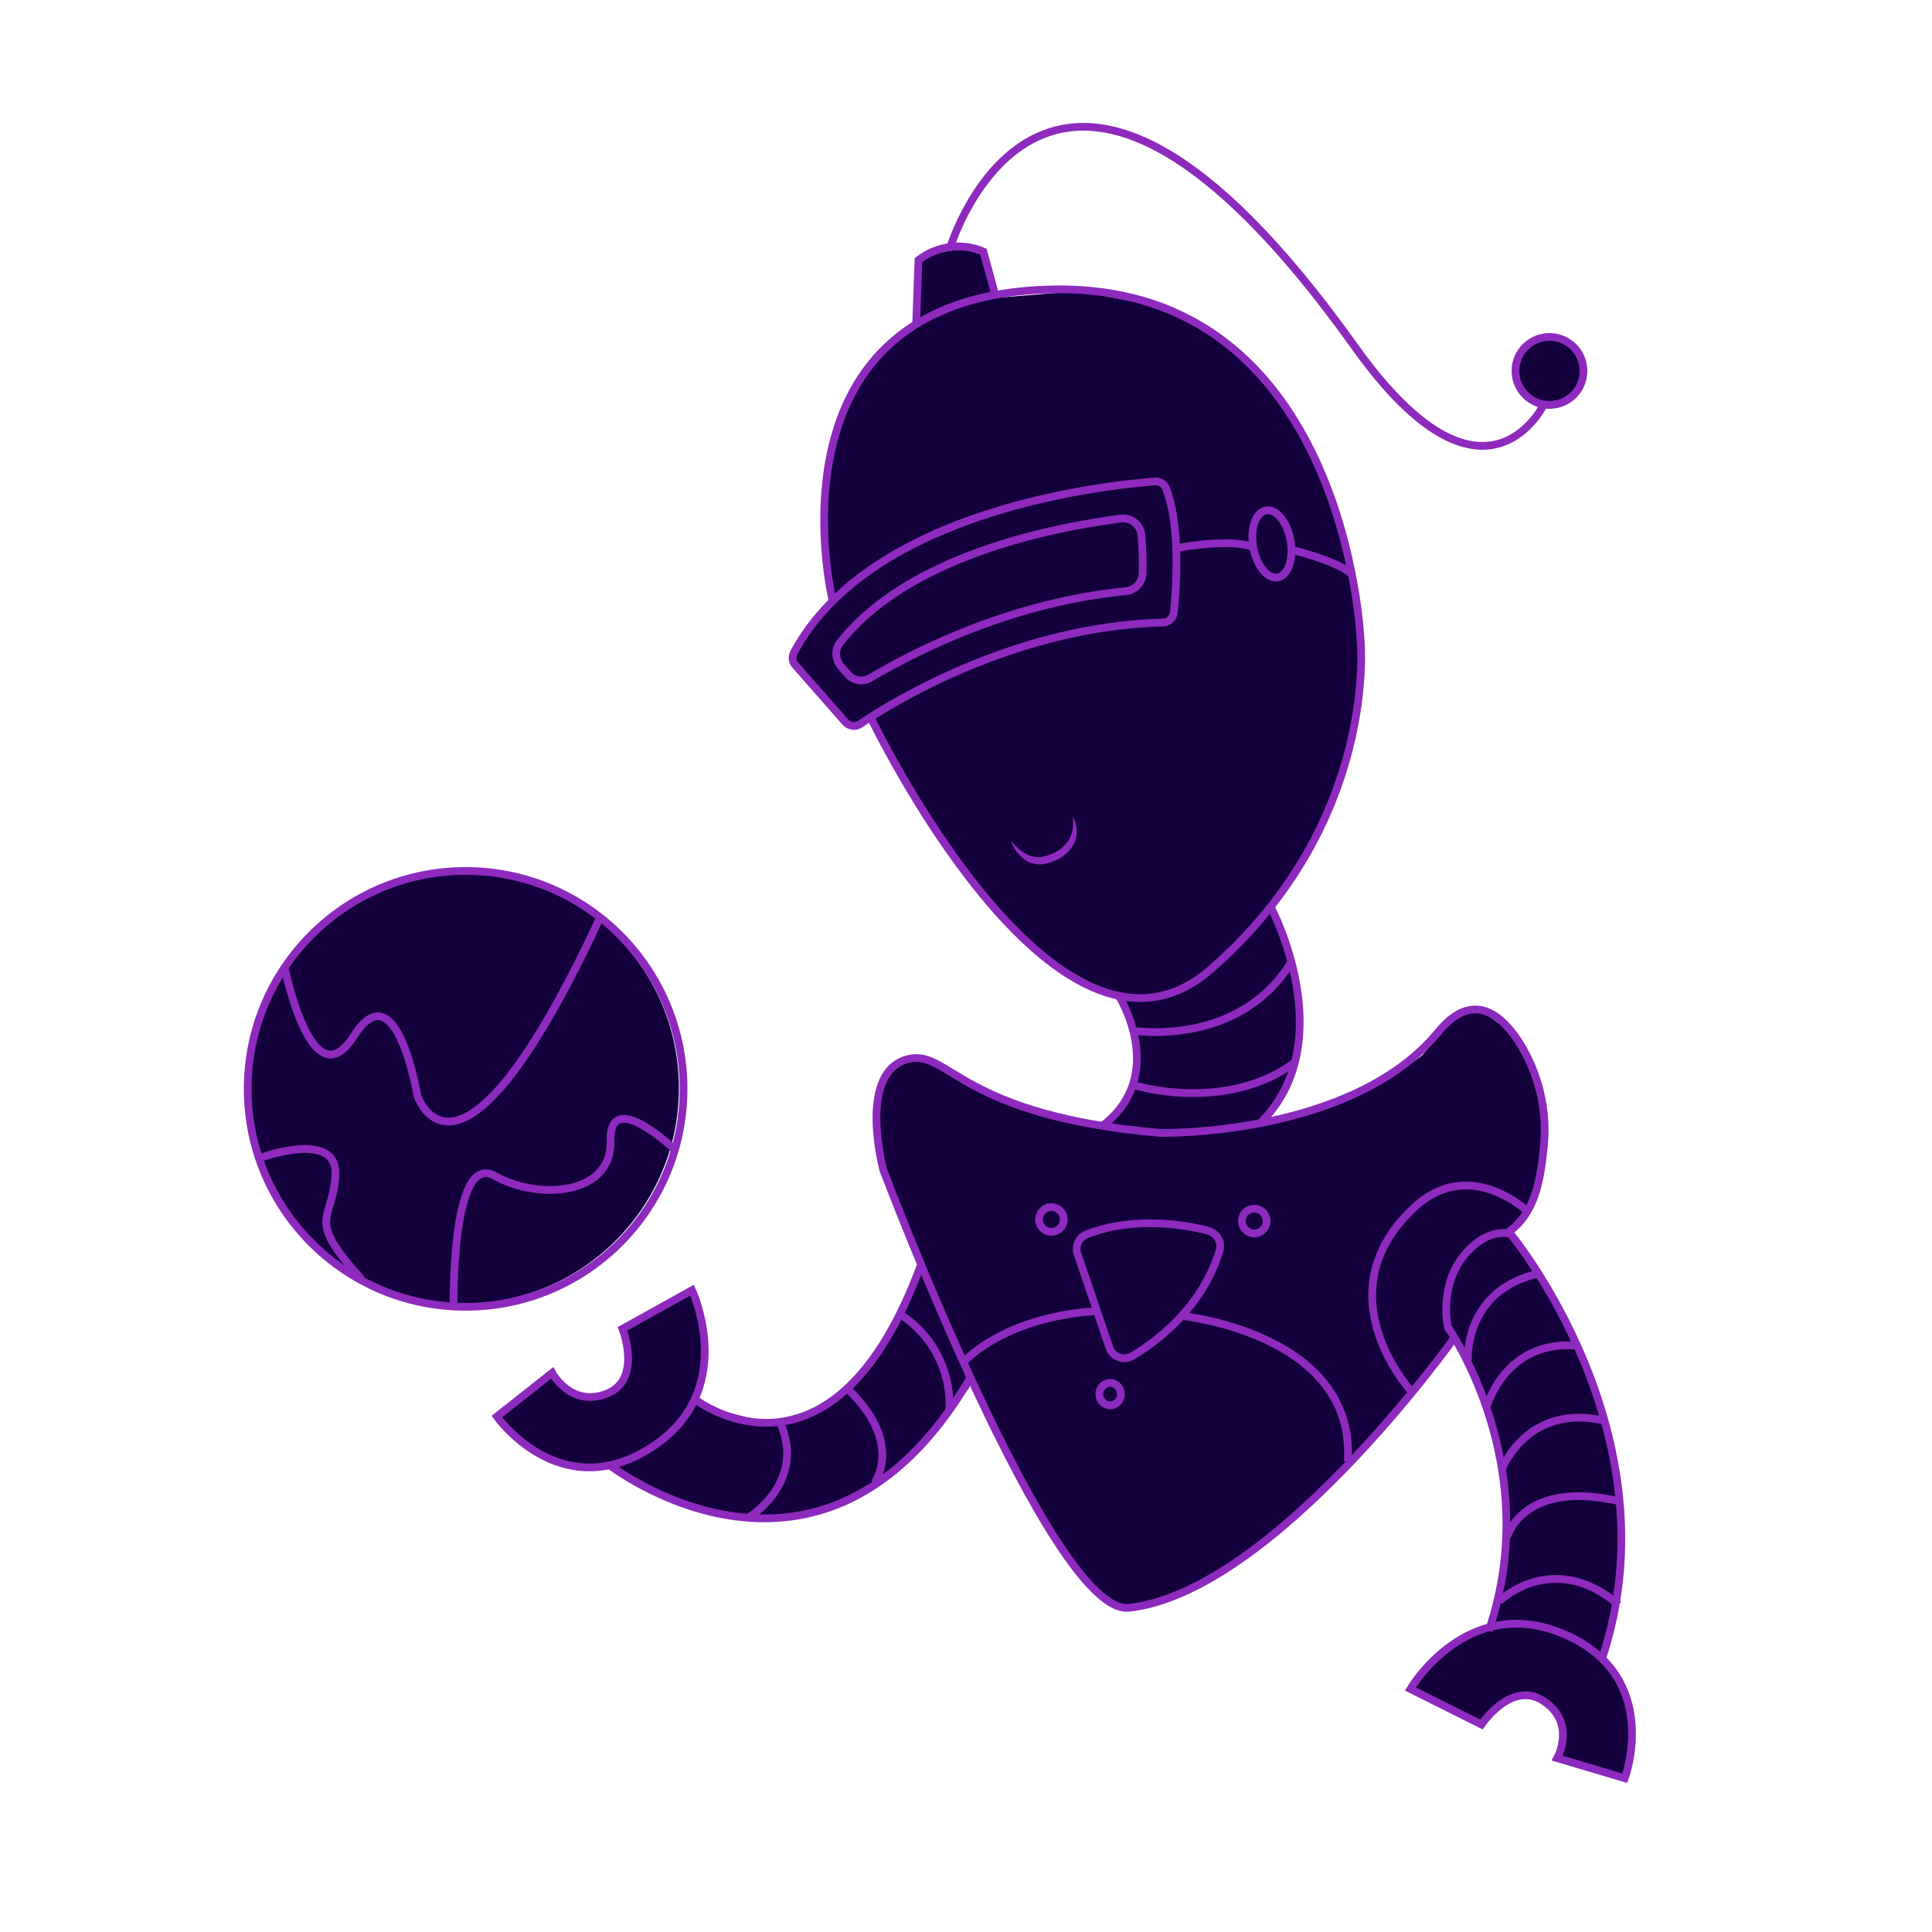 <svg xmlns="http://www.w3.org/2000/svg" xmlns:xlink="http://www.w3.org/1999/xlink" id="Ebene_1" x="0" y="0" version="1.1" viewBox="0 0 500 500" xml:space="preserve" style="enable-background:new 0 0 500 500"><style type="text/css">.st0{fill:#15003e}.st1{fill:none;stroke:#8e2abe;stroke-width:2;stroke-miterlimit:10}.st2{fill:#8e2abe}</style><path d="M227.4,301c0,0,41.7,106.8,61,114.3s67.1-43.4,67.1-43.4l20.9-26c0,0,22.1,35.8,9.2,74.7l-12.3,6.1l-8.3,10.5	l18.4,8.5l9.8-7.2l8.8,3.5l2.5,7.4l-0.4,6.1l16.6,5.4l1.8-13.6l-2.3-10.4l-5.3-7.6l3.8-16.3l1.2-17.7l-2.1-19l-6.9-22.9l-10.3-20.3	l-10-14l3.2-3.6l4.9-10.8l0.7-17.4l-2.9-11l-4.8-8.6l-8.5-6.3l-7.5,2.1l-7.6,9.6l-7.6,5.6l-8.4,3.6l-8.1,4.1L335,289l-9,1.9l5.2-6.9	c0,0,5.1-13.8,5.1-15.9s-0.4-22.2-7-33.5l10.6-16.6l7.7-19.3l4.8-20.3l-0.6-17.4l-3.1-17.8l-6.3-19.8l-8.8-16.5l-11.5-14.2	l-17.8-12.5l-25-4.9l-21.6,1.8l-3.6-11.2l-4.3-1.3l-4.2,0.3l-4.7,1l-3,2.4l-1.8,17L224.8,94l-8.1,16l-3.7,18.5l1.7,28.5l-8,10.2	l-1.4,3.9l15.1,17l5-2l15.2,25.4l14.6,20.9l16,15.9l15.2,8.3l4.8,2.5l3.4,15.8l-3,8.1l-3.2,6.9l-6.1,1.2l-24-6.4l-15.6-8.4l-6.1-2.5	l-6.5,3.2l-2.9,9.1L227.4,301z" class="st0"/><path d="M171.9,387c0,0,13.1-3.5,15.1-20.7" class="st1"/><path d="M251.6,358.1c0.3-0.2,0.6-0.2,0.9,0l2.3-1.6l-14.9-31l-9.4,18.9l-11.4,16l-6.7,2.9c-1,0.7-1.9,1.3-2.9,2	c-0.8,0.7-1.8,1.1-2.9,1.2c-0.3,0.1-0.6-0.1-0.8-0.4l-5.7,2.5l-20.7-5.4l2.9-14.1l-2.7-14.4l-17,7.6l-1.2,5l1.2,5.9l-3.4,6.3	l-8.9,2.1l-6.8-5.6l-14.2,9.9l2.2,4.7l13.7,8.4l13.3,0.1l10.4,7l19.2,5.9l17,0.3l19.4-6.1l12.5-10.4l11.5-14.9l2.1-1.4	C250.8,358.8,251.1,358.4,251.6,358.1z" class="st0"/><path d="M257.5,76.1l-3-11c-5.6-2.4-12-1.5-16.8,2.2l-0.6,16.6" class="st1"/><path d="M128.6,366.6c0,0,16.1,22.9,39.5,8.3s11-41,11-41l-18,10c0,0,5.2,13.2-4.1,16.8s-14.1-5.4-14.1-5.4L128.6,366.6	z" class="st1"/><path d="M420.5,460.2c0,0,9.8-26.2-15.5-37.2s-40,14.1-40,14.1l18.4,9.2c0,0,7.8-11.7,16.2-6S403,455,403,455	L420.5,460.2z" class="st1"/><path d="M205.8,172.1l13,14.8c1,1.1,2.6,1.3,3.8,0.5c8.2-5.6,40.1-25.3,78.4-26.3c1.4,0,2.6-1.1,2.8-2.6	c0.6-6.2,1.8-22.2-2-32c-0.4-1.2-1.6-2-2.9-1.9c-11.9,0.9-73.4,7.1-93.4,44.2C204.9,169.9,205,171.2,205.8,172.1z" class="st1"/><path d="M217.4,166.3c17.4-22.2,54.2-29.7,72.7-32.1c2.6-0.3,4.9,1.5,5.3,4.1c0,0.1,0,0.1,0,0.2	c0.3,3.3,0.4,6.6,0.3,9.9c-0.1,2.4-1.9,4.3-4.3,4.6c-28.9,2.8-53.2,14.8-66.1,22.4c-1.9,1.2-4.4,0.8-5.9-0.9l-1.8-2.1	C216.1,170.6,216,168.1,217.4,166.3z" class="st1"/><path d="M215.5,155.6c0,0-19.4-79.1,56.7-80.7s79.9,90.5,79.9,90.5s5,47.4-38.8,85.5c-40.2,35-88.1-65.5-88.1-65.5" class="st1"/><path d="M261.6,217.4c1.2,1.8,2.9,3.2,4.8,4c0.9,0.3,1.9,0.5,2.9,0.4c0.2,0,0.5,0,0.7-0.1l0.7-0.2	c0.5-0.1,1-0.3,1.4-0.5c1.9-0.7,3.5-2,4.6-3.7c1-1.9,1.3-4,0.9-6.1c1.2,2.1,1.4,4.6,0.5,6.8c-0.5,1.1-1.2,2.1-2.1,2.9	c-0.5,0.4-1,0.7-1.5,1.1c-0.5,0.3-1,0.6-1.6,0.8c-0.6,0.2-1.1,0.4-1.7,0.6l-0.9,0.2c-0.3,0-0.6,0-0.9,0.1c-1.2,0-2.5-0.2-3.6-0.8	C263.8,221.6,262.2,219.7,261.6,217.4z" class="st2"/><path d="M245.9,64.1c0,0,25.7-85.2,104.7,25.6c33.8,47.4,49.1,14.7,49.1,14.7" class="st1"/><path d="M391.5,319.5c0,0-6-2.6-12.6,5.4s-4.2,18.6-4.2,18.6s25.2,35.5,10.6,78.5" class="st1"/><path d="M390.9,319.3c0,0,43.2,52.1,23.6,110.3" class="st1"/><path d="M376.1,346.6c0,0-46.5,65.3-83.9,69.5c-20,2.2-63.6-113.3-63.6-113.3s-7-25.9,6.8-28.8	c10.4-2.1,13.2,14.7,64.9,19.2c0,0,49.6,1,71.9-26.1c8.5-10.4,15.7-5.2,20.6,2.1c5.4,8.3,7.8,18.2,6.7,28	c-0.9,8.6-2.3,16.9-9.3,21.8" class="st1"/><path d="M365.2,360c0,0-23.2-25.2,0.8-47.5c14.6-13.6,29.8,1.4,29.8,1.4" class="st1"/><path d="M278.9,324.6l8.2,24.1c0.7,2.2,3.1,3.3,5.2,2.6c0.3-0.1,0.5-0.2,0.8-0.4c6.4-3.8,18-12.5,22.5-27.2	c0.7-2.2-0.6-4.4-2.7-5.1c-0.1,0-0.1,0-0.2-0.1c-6.3-1.6-19.1-3.8-31.4,0.9C279.2,320.2,278.1,322.5,278.9,324.6z" class="st1"/><path d="M180.1,362.3c0,0,35.5,27.3,58.4-35.4" class="st1"/><path d="M157.5,379c0,0,55.2,43.2,93.6-22.4" class="st1"/><path d="M289.6,257.8c0,0,12.8,20.4-4.2,33.5" class="st1"/><path d="M329,235c0,0,18.2,34.4-2.6,55.4" class="st1"/><ellipse cx="329.2" cy="140.8" class="st1" rx="4.9" ry="8.8" transform="matrix(0.985 -0.172 0.172 0.985 -19.312 58.695)"/><path d="M379.9,352.3c0,0-1.4-18.5,18.7-22.8" class="st1"/><path d="M384.6,364.5c0,0,4.7-18,23.7-16.2" class="st1"/><path d="M388.7,380.2c0,0,6.5-17.2,26.6-12.5" class="st1"/><path d="M390,397.8c0,0,4.1-15.2,29.4-9.2" class="st1"/><path d="M388,414.4c0,0,13.8-13.6,30.9,0.9" class="st1"/><path d="M193.8,392.7c0,0,14.8-9,8.2-24.3" class="st1"/><path d="M226.3,383.8c0,0,7.8-10.4-7.1-24.5" class="st1"/><path d="M233.2,340.3c8.3,5.4,13.1,14.9,12.5,24.9" class="st1"/><ellipse cx="287.3" cy="360.8" class="st1" rx="2.8" ry="2.9"/><circle cx="324.6" cy="316" r="3.2" class="st1"/><circle cx="272.1" cy="315.6" r="3.2" class="st1"/><path d="M305.4,340.5c0,0,45.6,4.4,43.4,37.8" class="st1"/><path d="M283.1,339.4c0,0-20.7,0.5-33.7,13" class="st1"/><path d="M304.7,141.8c0,0,14.2-2.7,19.7-0.1" class="st1"/><path d="M334.2,142.3c0,0,11.2,2.6,15.3,6" class="st1"/><path d="M292.9,266.7c0,0,27.7,4.7,41.4-17.9" class="st1"/><path d="M293.3,280.8c0,0,23.7,7.5,41.9-5.9" class="st1"/><path d="M398.5,105.3c-0.1-0.5,0.2-0.9,0.7-1c1.8-0.4,3.7-0.7,5.5-0.8c0.6-0.2,1.2-0.3,1.9-0.4c0.7-0.5,1.4-0.9,2.1-1.2	c1.8-2.4,2.2-5.6,1.2-8.4c-1.2-3.6-4.5-6.1-8.2-6.4c-3.6-0.2-7.1,1.6-9,4.7c-1.1,1.9-0.9,4.2,0.6,5.8c0,3,1.6,5.7,4.1,7.2	C397.8,105,398.1,105.1,398.5,105.3z" class="st0"/><polygon points="401.2 96.9 401.2 96.9 401.2 96.9" class="st0"/><circle cx="401" cy="96" r="8.8" class="st1"/><g id="planet"><circle cx="119.9" cy="281.6" r="55.8" class="st0"/><circle cx="120.5" cy="281.8" r="56.4" class="st1"/><path d="M73.6,250.1c0,0,7,35.4,18,18s16.4,15.4,16.4,15.4s10.6,32.6,47-45.4" class="st1"/><path d="M117.4,338.9c0,0-0.8-41,10.6-34.6s30.4,5,30-9s16.4,2,16.4,2" class="st1"/><path d="M67.2,299.7c0,0,20.4-7.6,19.6,4.6s-7.8,10.6,6.8,26.8" class="st1"/></g></svg>